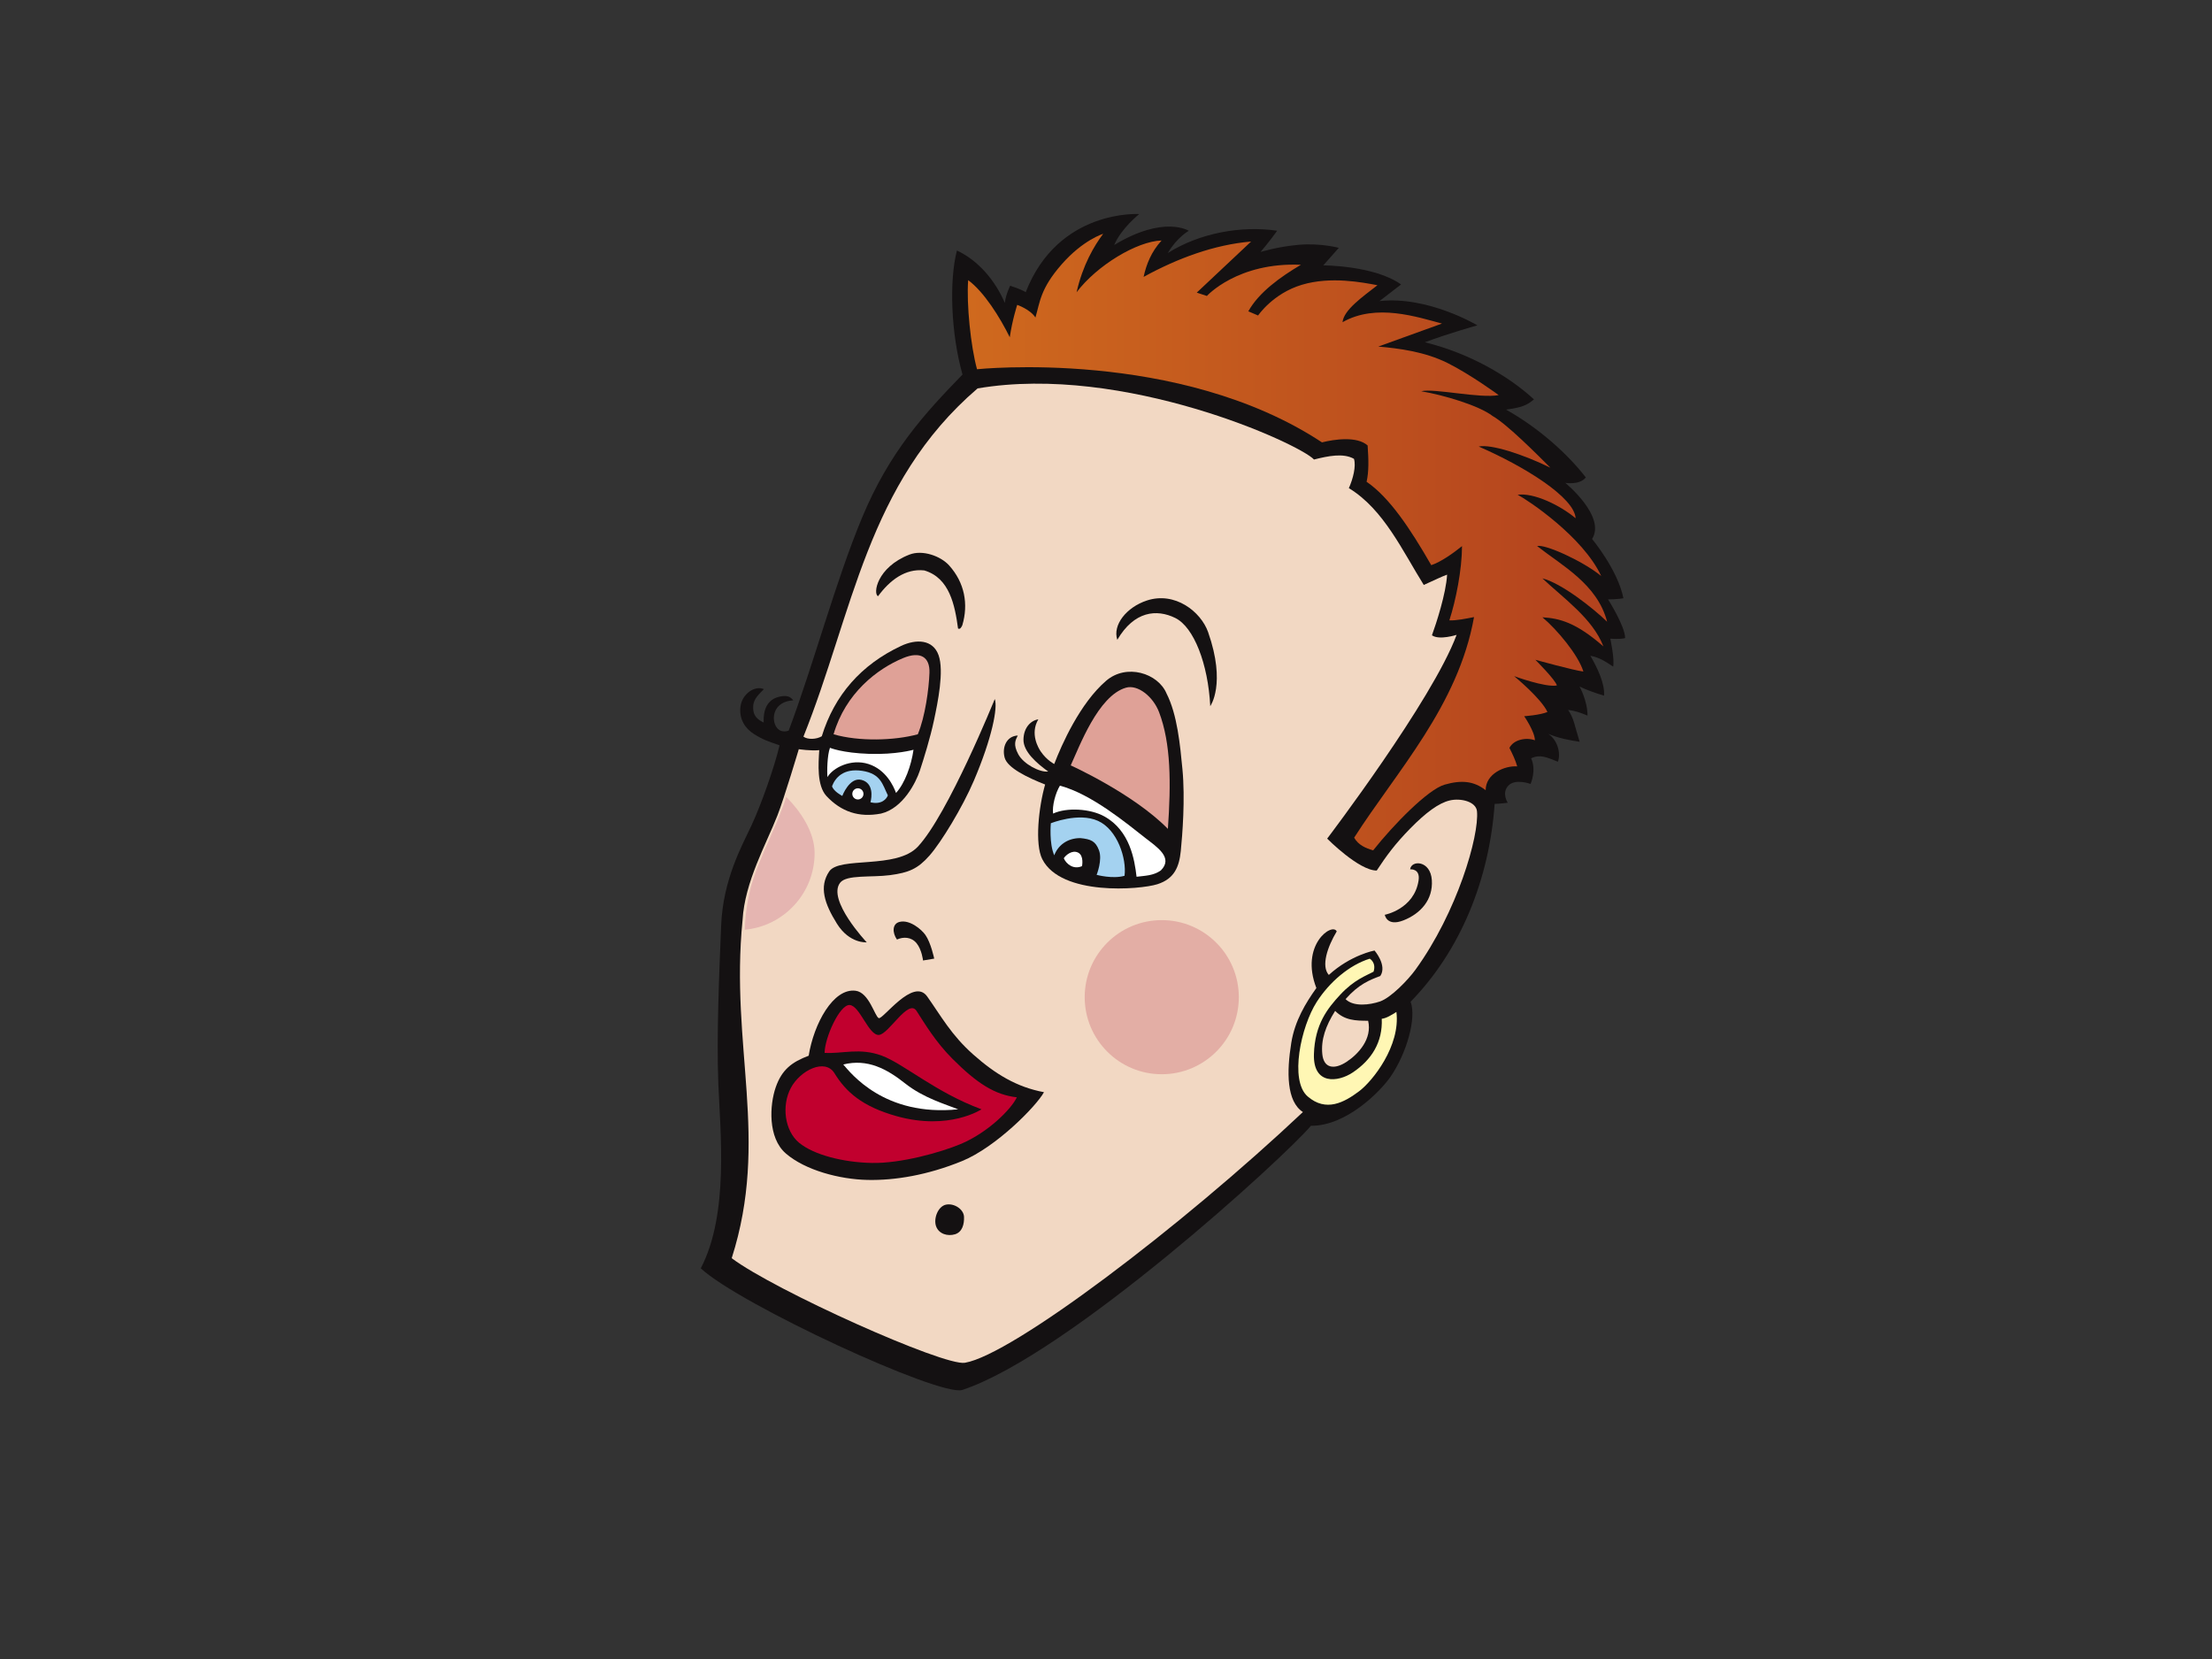 <?xml version="1.0" encoding="utf-8"?>
<!-- Generator: Adobe Illustrator 17.0.0, SVG Export Plug-In . SVG Version: 6.00 Build 0)  -->
<!DOCTYPE svg PUBLIC "-//W3C//DTD SVG 1.1//EN" "http://www.w3.org/Graphics/SVG/1.1/DTD/svg11.dtd">
<svg version="1.1" id="Layer_1" xmlns="http://www.w3.org/2000/svg" xmlns:xlink="http://www.w3.org/1999/xlink" x="0px" y="0px"
	 width="800px" height="600px" viewBox="0 0 800 600" enable-background="new 0 0 800 600" xml:space="preserve">
<rect x="0" y="0" width="800" height="600" fill="#333333" stroke="none"/>
<g>
	<path fill="#141112" d="M348.064,502.682c38.36-12.717,116.75-84.404,126.049-95.534c12.638,0.16,25.046-12.267,28.851-17.817
		c5.797-8.464,9.394-21.19,7.201-27.039c18.264-18.718,28.488-44.532,30.395-71.555c1.453,0,4.741-0.411,4.741-0.411
		s-2.322-3.49,0.205-6.182c2.524-2.693,8.038-0.616,8.038-0.616s2.226-4.9,0.204-9.275c3.202-1.513,5.476-0.447,9.686,1.237
		c1.144-3.057-0.131-7.871-3.504-10.095c3.916,1.649,7.419,2.265,11.375,2.883c-2.017-6.396-1.944-8.104-4.163-11.539
		c2.723,0.407,4.144,0.887,7.005,2.062c0-5.385-2.883-10.509-2.883-10.509c2.291,1.151,5.997,2.457,8.858,3.297
		c0.34-4.206-2.269-9.839-4.945-14.425c3.39,0.642,5.383,2.065,8.242,3.915c0.557-2.778-1.03-10.098-1.03-10.098
		s3.414,0.312,5.359-0.207c0-4.298-6.175-13.999-6.175-13.999s3.704-0.012,5.557-0.424c-2.062-10.302-11.335-21.43-11.335-21.43
		c5.138-8.164-9.698-20.295-9.698-20.295s5.221,0.911,7.431-1.96c-6.496-8.402-16.913-17.836-28.847-24.52
		c5.752-0.826,7.448-1.499,10.098-3.709c-9.168-8.404-23.124-16.615-39.437-20.652c8.592-3.249,18.966-6.118,18.966-6.118
		s-17.91-10.733-35.391-8.78l7.798-6.011c-9.705-6.901-28.129-6.901-28.129-6.901l5.611-6.344c0,0-6.608-1.767-14.353-1.109
		c-7.745,0.664-13.944,2.605-13.944,2.605s3.349-3.927,5.999-7.681c-12.993-1.912-28.057,0.818-39.546,8.069
		c3.266-5.628,7.574-8.045,7.574-8.045s-8.927-5.766-26.963,5.136c2.557-6.056,9.065-11.192,9.065-11.192
		s-29.301-1.934-41.062,28.257c-1.858-1.161-5.623-2.326-5.623-2.326s-1.534,2.973-1.939,6.204
		c-3.442-8.021-9.517-15.312-17.324-18.947c-2.828,10.902-2.181,29.96,2.02,44.858c-13.749,14.137-26.466,27.993-36.39,51.913
		c-9.667,23.3-17.377,52.622-26.468,76.852c0,0-2.912,1.308-4.601-1.515c-1.689-2.824-1.004-8.987,6.254-9.42
		c-1.147-1.527-2.555-1.851-4.905-1.351c-6.232,1.327-5.835,7.878-5.792,9.374c-3.692-1.694-3.853-3.958-3.801-5.84
		c0.076-2.793,2.331-4.596,3.87-6.228c-3.249-1.458-7.909,1.684-8.473,6.337c-0.566,4.65,1.86,7.985,4.881,9.886
		c3.535,2.222,4.998,2.555,9.26,4.099c-1.851,7.912-6.756,21.708-10.179,29.013c-3.423,7.305-10.259,19.472-10.945,36.138
		c-0.685,16.665-1.703,39.91-1.018,57.258c0.685,17.348,3.908,47.108-6.351,66.728C267.37,471.716,340.034,505.344,348.064,502.682z
		"/>
	<linearGradient id="SVGID_1_" gradientUnits="userSpaceOnUse" x1="350.005" y1="196.045" x2="581.236" y2="196.045">
		<stop  offset="0" style="stop-color:#CF691E"/>
		<stop  offset="1" style="stop-color:#B3421E"/>
	</linearGradient>
	<path fill="url(#SVGID_1_)" d="M432.825,105.832l3.663,1.204c0,0,11.111-12.284,34.004-11.275c-7.408,4.377-15.2,9.955-19.02,16.83
		c1.175,0.507,3.532,1.515,3.532,1.515s5.342-7.962,15.821-11.106c10.478-3.145,21.982-0.854,27.348,0.152
		c-5.385,4.208-12.196,8.935-12.626,13.378c12.21-6.967,27.187-1.808,35.974,0.488l-23.04,8.321
		c7.571,0.671,16.803,1.851,25.024,5.937c8.226,4.084,18.519,11.613,18.519,11.613c-6.584,1.325-23.44-2.541-28.024-1.394
		c8.116,1.389,20.871,5.148,25.835,8.965c5.35,3.059,16.285,14.099,20.871,18.682c-9.748-4.769-21.428-8.609-25.907-7.647
		c16.692,7.26,34.613,18.43,35.053,25.938c-5.773-4.819-15.214-9.298-20.973-8.499c3.623,1.87,23.621,15.164,30.215,29.382
		c-6.922-5.607-20.454-11.625-23.176-10.823c8.932,7.034,21.784,13.73,25.319,27.363c-5.219-5.048-16.535-13.939-23.399-15.683
		c7.541,7.131,18.18,14.506,22.055,24.606c-10.052-8.766-15.942-10.145-22.053-10.526c5.219,4.377,12.905,13.499,14.815,19.612
		c-3.44-0.38-17.374-4.253-17.374-4.253s7.402,7.391,7.783,9.301c-4.201,0.764-15.462-3.383-15.462-3.383s9.765,7.997,12.055,12.967
		c-2.674,1.144-8.406,1.527-8.406,1.527s3.87,5.647,3.87,8.706c-3.057-1.149-7.69-0.302-9.215,2.755
		c1.144,2.288,2.148,4.332,2.819,6.687c-4.481-0.319-11.413,2.593-11.413,8.611c-4.268-3.33-8.718-3.749-14.812-2.02
		c-6.094,1.729-18.616,14.61-25.876,23.778c-2.676-0.766-5.345-1.91-6.875-4.584c15.379-24.042,37.622-47.696,43.355-79.785
		c-2.522,0.507-6.732,1.346-8.92,1.18c2.357-7.238,4.558-18.333,4.579-26.849c-3.221,2.626-7.688,5.745-11.128,6.894
		c-7.631-13.271-15.133-24.527-23.388-30.155c0.84-3.704,0.749-7.878,0.376-13.131c-3.82-3.44-12.005-2.25-16.508-1.125
		c-51.773-34.139-124.762-26.449-124.762-26.449c-2.295-8.404-3.837-23.609-3.204-32.22c5.73,4.203,11.546,13.513,15.046,20.647
		c0.925-6.287,2.693-11.708,2.693-11.708s4.71,1.615,6.594,4.574c1.658-5.637,1.755-10.409,9.486-19.237
		c7.731-8.832,15.012-11.04,15.012-11.04c-3.233,4.303-7.4,11.287-9.615,21.14c7.407-9.765,21.858-18.452,30.74-18.721
		c-3.701,4.037-5.516,8.614-6.503,13.166c12.288-6.734,25.51-11.644,38.878-12.79L432.825,105.832z"/>
	<path fill="#F2D8C3" d="M471.213,402.188c-5.921-3.853-5.911-14.429-4.203-25.036c1.291-8.019,5.254-14.472,9.075-19.82
		c-6.047-15.543,5.759-23.84,7.36-20.481c-3.359,5.599-5.721,12.552-2.859,15.75c7.978-7.269,16.535-8.83,16.535-8.83
		s4.646,5.371,2.086,9.213c-3.839,1.439-7.85,2.983-12.562,8.368c2.862,2.862,8.799,2.103,12.457,0.842
		c3.965-1.366,10.148-7.807,12.788-11.444c15.15-20.873,23.107-48.471,22.284-57.332c-0.326-3.513-5.892-4.876-9.891-3.915
		c-3.999,0.961-8.618,4.401-14.218,10.095c-5.569,5.664-8.797,10.129-12.158,15.25c-6.494,0-17.916-11.551-17.916-11.551
		s38.029-50.006,46.813-73.691c0,0-6.296,2.034-8.923,0.16c1.501-4.127,5.103-15.057,5.483-21.934
		c-2.381,0.866-3.894,1.706-8.437,3.725c-7.64-12.222-14.489-27.37-27.096-35.01c1.539-3.432,2.664-7.933,1.853-10.604
		c-3.87-2.188-9.425-1.011-14.453,0.25c-5.347-5.728-68.774-34.72-121.672-25.717c-40.11,34.382-45.029,81.245-62.984,125.94
		c1.527,1.147,4.726,1.011,6.637-0.136c4.584-14.898,14.253-25.911,28.706-32.684c5.388-2.524,11.47-2.41,13.53,3.361
		c2.06,5.771-0.302,17.098-1.648,23.492c-1.349,6.396-3.806,14.296-5.15,18.338c-1.349,4.039-5.99,13.542-14.013,15.455
		c-8.021,1.527-14.432-0.659-19.782-6.387c-3.44-3.818-2.885-11.539-2.557-16.556c-2.864,0.335-7.405-0.338-7.405-0.338
		s-5.269,17.691-7.726,23.97c-4.058,10.369-11.844,24.068-12.607,37.819c-4.584,45.84,9.824,79.136-3.927,122.302
		c15.521,11.644,76.678,39.111,84.345,37.815C366.123,489.965,427.209,443.663,471.213,402.188z"/>
	<path fill="#141112" d="M343.254,204.482c5.633,6.251,7.055,14.046,4.765,21.687c-0.383,0.764-0.761,1.527-1.529,1.144
		c-1.144-8.402-3.055-18.338-12.224-21.011c-6.875-0.761-12.495,3.587-16.699,9.315c-1.908-0.764-0.509-10.433,11.354-15.043
		C333.659,198.733,340.217,201.112,343.254,204.482z"/>
	<path fill="#141112" d="M436.94,228.641c6.594,18.787,0.766,26.742,0.766,26.742c-0.79-15.336-5.935-28.58-12.65-31.882
		c-6.715-3.302-14.86-2.538-20.966,7.895c-1.782-5.345,3.297-11.782,10.695-14.215C424.956,213.835,434.338,221.229,436.94,228.641z
		"/>
	<path fill="#DFA197" d="M336.151,243.346c-0.205,5.768-1.537,15.83-4.215,22.217c-8.402,2.293-21.292,2.674-30.462,0
		c4.308-14.81,15.721-23.661,25.198-27.577C332.826,235.444,336.356,237.578,336.151,243.346z"/>
	<path fill="#141112" d="M421.871,250.763c3.925,7.676,4.934,18.704,5.771,27.405c1.035,10.783-0.024,23.909-0.59,29.57
		c-0.566,5.659-2.253,10.074-8.478,12.055c-6.225,1.979-34.822,4.327-41.623-9.068c-2.743-5.402-1.325-18.747,1.03-26.994
		c-6.394-2.526-13.599-5.975-14.629-9.684c-1.03-3.709,0.618-7.831,4.738-8.038c-0.823,1.648-1.741,3.192,0.176,6.765
		c1.92,3.57,7.781,6.644,10.837,6.263c-4.208-3.028-9.034-7.22-8.954-11.585c0.083-4.363,2.702-6.905,5.374-7.288
		c-3.107,5.228,0.081,10.459,0.887,11.634c2.186,3.197,4.867,4.515,4.867,4.515c2.678-7.005,9.325-21.972,18.751-30.086
		C407.449,239.842,418.81,243.505,421.871,250.763z"/>
	<path fill="#DFA197" d="M419.193,257.564c4.327,11.332,4.339,25.783,3.192,42.211c-12.55-12.776-35.148-22.964-35.148-22.964
		c3.087-6.651,9.907-25.221,19.996-28.102C411.493,247.492,417.03,251.902,419.193,257.564z"/>
	<path fill="#FFFFFF" d="M314.307,272.642c9.765,0.333,16.075-1.48,16.075-1.48c-0.825,5.771-3.116,12.084-6.315,15.619
		c-0.897-2.431-3.578-8.406-9.964-10.466c-6.387-2.06-12.981,1.441-14.836,4.738c-0.204-1.853-0.107-7.907,0.902-10.599
		C300.168,270.454,304.541,272.312,314.307,272.642z"/>
	<path fill="#A4D2F0" d="M321.108,287.647c-0.411,1.237-2.265,3.504-6.296,2.5c0.504-1.853,1.18-6.901-3.199-8.08
		c-4.374-1.177-6.989,5.787-6.989,5.787s-3.145-1.596-3.709-3.504c1.147-3.057,4.12-6.594,10.921-5.564
		C318.637,279.817,319.198,283.827,321.108,287.647z"/>
	<path fill="#FFFFFF" d="M414.281,303.109c4.21,3.285,10.143,7.103,5.559,11.687c-2.676,1.912-5.73,1.912-8.787,2.293
		c-0.721-6.156-2.369-16.665-11.641-21.818c-5.098-2.833-13.578-3.323-18.545-1.03c-0.38-2.674,0.823-7.417,2.472-10.095
		C394.799,287.203,407.527,297.833,414.281,303.109z"/>
	<path fill="#A4D2F0" d="M406.707,316.737c-4.26,1.246-10.098-0.335-10.098-0.335s2.186-5.386,0.84-8.918
		c-1.254-3.29-2.912-3.994-6.729-4.374c-4.964,0-8.204,2.878-9.429,6.225c-1.908-4.203-1.249-11.589-1.249-11.589
		s10-4.065,17.072-0.866C404.183,300.076,407.499,310.588,406.707,316.737z"/>
	<path fill="#FFFFFF" d="M389.915,308.357c2.203,1.102,1.413,4.891,1.413,4.891c-3.064,1.361-5.695-0.749-6.594-2.845
		C385.348,309.377,387.713,307.255,389.915,308.357z"/>
	<path fill="#141112" d="M517.843,318.292c0.481,7.201-4.158,12.16-10.238,14.56c-6.08,2.4-6.777-2.012-6.777-2.012
		s10.616-1.989,12.217-12.388c0.687-4.472-3.052-4.039-3.052-4.039C510.379,310.975,517.363,311.092,517.843,318.292z"/>
	<path fill="#141112" d="M334.669,338.114c2.022,2.862,3.199,8.585,3.199,8.585l-4.037,0.673c0,0-0.424-3.913-2.345-6.249
		c-1.922-2.336-4.85-2.355-7.082-1.328c-1.684-2.355-1.794-5.671,0.899-6.368C329.013,332.467,333.306,336.183,334.669,338.114z"/>
	<path fill="#FFF7B4" d="M496.77,351.421c-2.621,1.437-7.001,2.85-12.143,8.418c-4.505,4.872-9.089,10.599-9.427,21.373
		c-0.357,11.304,8.725,10.2,14.006,6.68c6.879-4.586,10.902-11.028,10.521-19.432c1.739-0.176,3.825-1.565,5.3-2.471
		c1.532,12.224-8.578,24.998-13.504,28.69c-5.38,4.039-11.927,7.609-18.585,1.87c-6.658-5.74-2.419-25.307,3.273-34.187
		c4.665-7.279,11.868-13.376,19.17-15.635C495.381,346.725,497.829,348.057,496.77,351.421z"/>
	<path fill="#141112" d="M317.811,368.215c1.451,0.647,12.495-14.905,17.517-7.828c5.021,7.077,8.699,13.942,16.689,21.018
		c7.99,7.077,15.735,11.772,25.552,13.599c-2.74,5.021-17.346,19.907-29.672,24.931c-12.327,5.024-24.163,7.029-34.206,6.801
		c-10.043-0.228-22.42-3.471-29.479-9.563c-6.596-5.69-5.868-17.612-3.654-23.968c2.217-6.349,5.797-9.096,11.91-11.389
		c1.853-11.539,8.858-24.522,16.958-23.504C314.324,358.928,316.36,367.568,317.811,368.215z"/>
	<path fill="#F2D8C3" d="M494.805,369.171c1.525,6.494-3.464,12.02-7.84,14.881c-4.374,2.862-8.231,2.379-8.737-2.84
		c-0.507-5.217,1.18-10.098,4.643-15.609C486.308,369.043,490.222,369.171,494.805,369.171z"/>
	<path fill="#C1002E" d="M317.84,374.3c3.537-0.164,10.654-13.278,13.623-8.713c2.969,4.565,6.844,11.183,13.012,17.348
		c8.904,8.901,15.293,13.012,23.283,13.925c-2.053,4.336-10.5,12.783-20.317,16.891c-7.26,3.037-21.682,7.077-32.184,6.848
		c-10.502-0.228-21.002-2.969-26.252-7.305c-5.25-4.336-6.394-13.468-2.969-19.86c3.425-6.392,12.379-10.778,15.759-5.29
		c4.101,6.66,9.926,12.053,22.591,15.564c18.947,5.252,30.588-2.512,30.588-2.512c-16.663-6.163-28.076-16.437-36.066-19.403
		c-7.99-2.966-14.177-0.623-20.671-1.006c0-5.347,5.416-17.538,9.068-17.31C310.956,363.705,314.139,374.478,317.84,374.3z"/>
	<path fill="#FFFFFF" d="M327.355,391.836c6.62,5.252,14.608,7.534,19.175,9.36c-26.708,2.74-38.871-13.15-41.547-16.206
		C313.734,382.804,320.735,386.583,327.355,391.836z"/>
	<path fill="#141112" d="M348.649,440.064c0.116,2.705-0.635,5.531-3.261,6.33c-2.626,0.799-5.818-0.088-6.832-2.871
		c-1.016-2.785,0.683-7.296,3.635-7.859C345.143,435.1,348.53,437.36,348.649,440.064z"/>
	<circle fill="#E3AEA5" cx="420.167" cy="360.643" r="27.87"/>
	<path fill="#E5B5B1" d="M284.355,288.218c-1.925,6.734-7.783,18.5-10.857,26.659c-2.685,7.127-3.937,14.322-4.129,21.377
		c14.161-1.322,25.246-13.23,25.246-27.738C294.614,300.809,289.417,293.259,284.355,288.218z"/>
	<path fill="#141112" d="M359.77,252.82c1.142,2.969-0.913,13.925-7.548,29.503c-4.106,9.643-11.872,22.377-16.087,27.139
		c-4.215,4.762-7.41,6.132-14.258,7.046c-6.701,0.894-15.719-0.255-18.033,2.74c-4.814,6.23,9.62,21.561,9.62,21.561
		s-6.211,0.561-10.768-6.734c-4.558-7.296-6.515-13.373-2.81-18.897c3.706-5.523,24.277-0.699,32.034-8.942
		C342.878,294.596,359.77,252.82,359.77,252.82z"/>
	<circle fill="#FFFFFF" cx="310.268" cy="287.117" r="2.02"/>
</g>
</svg>
